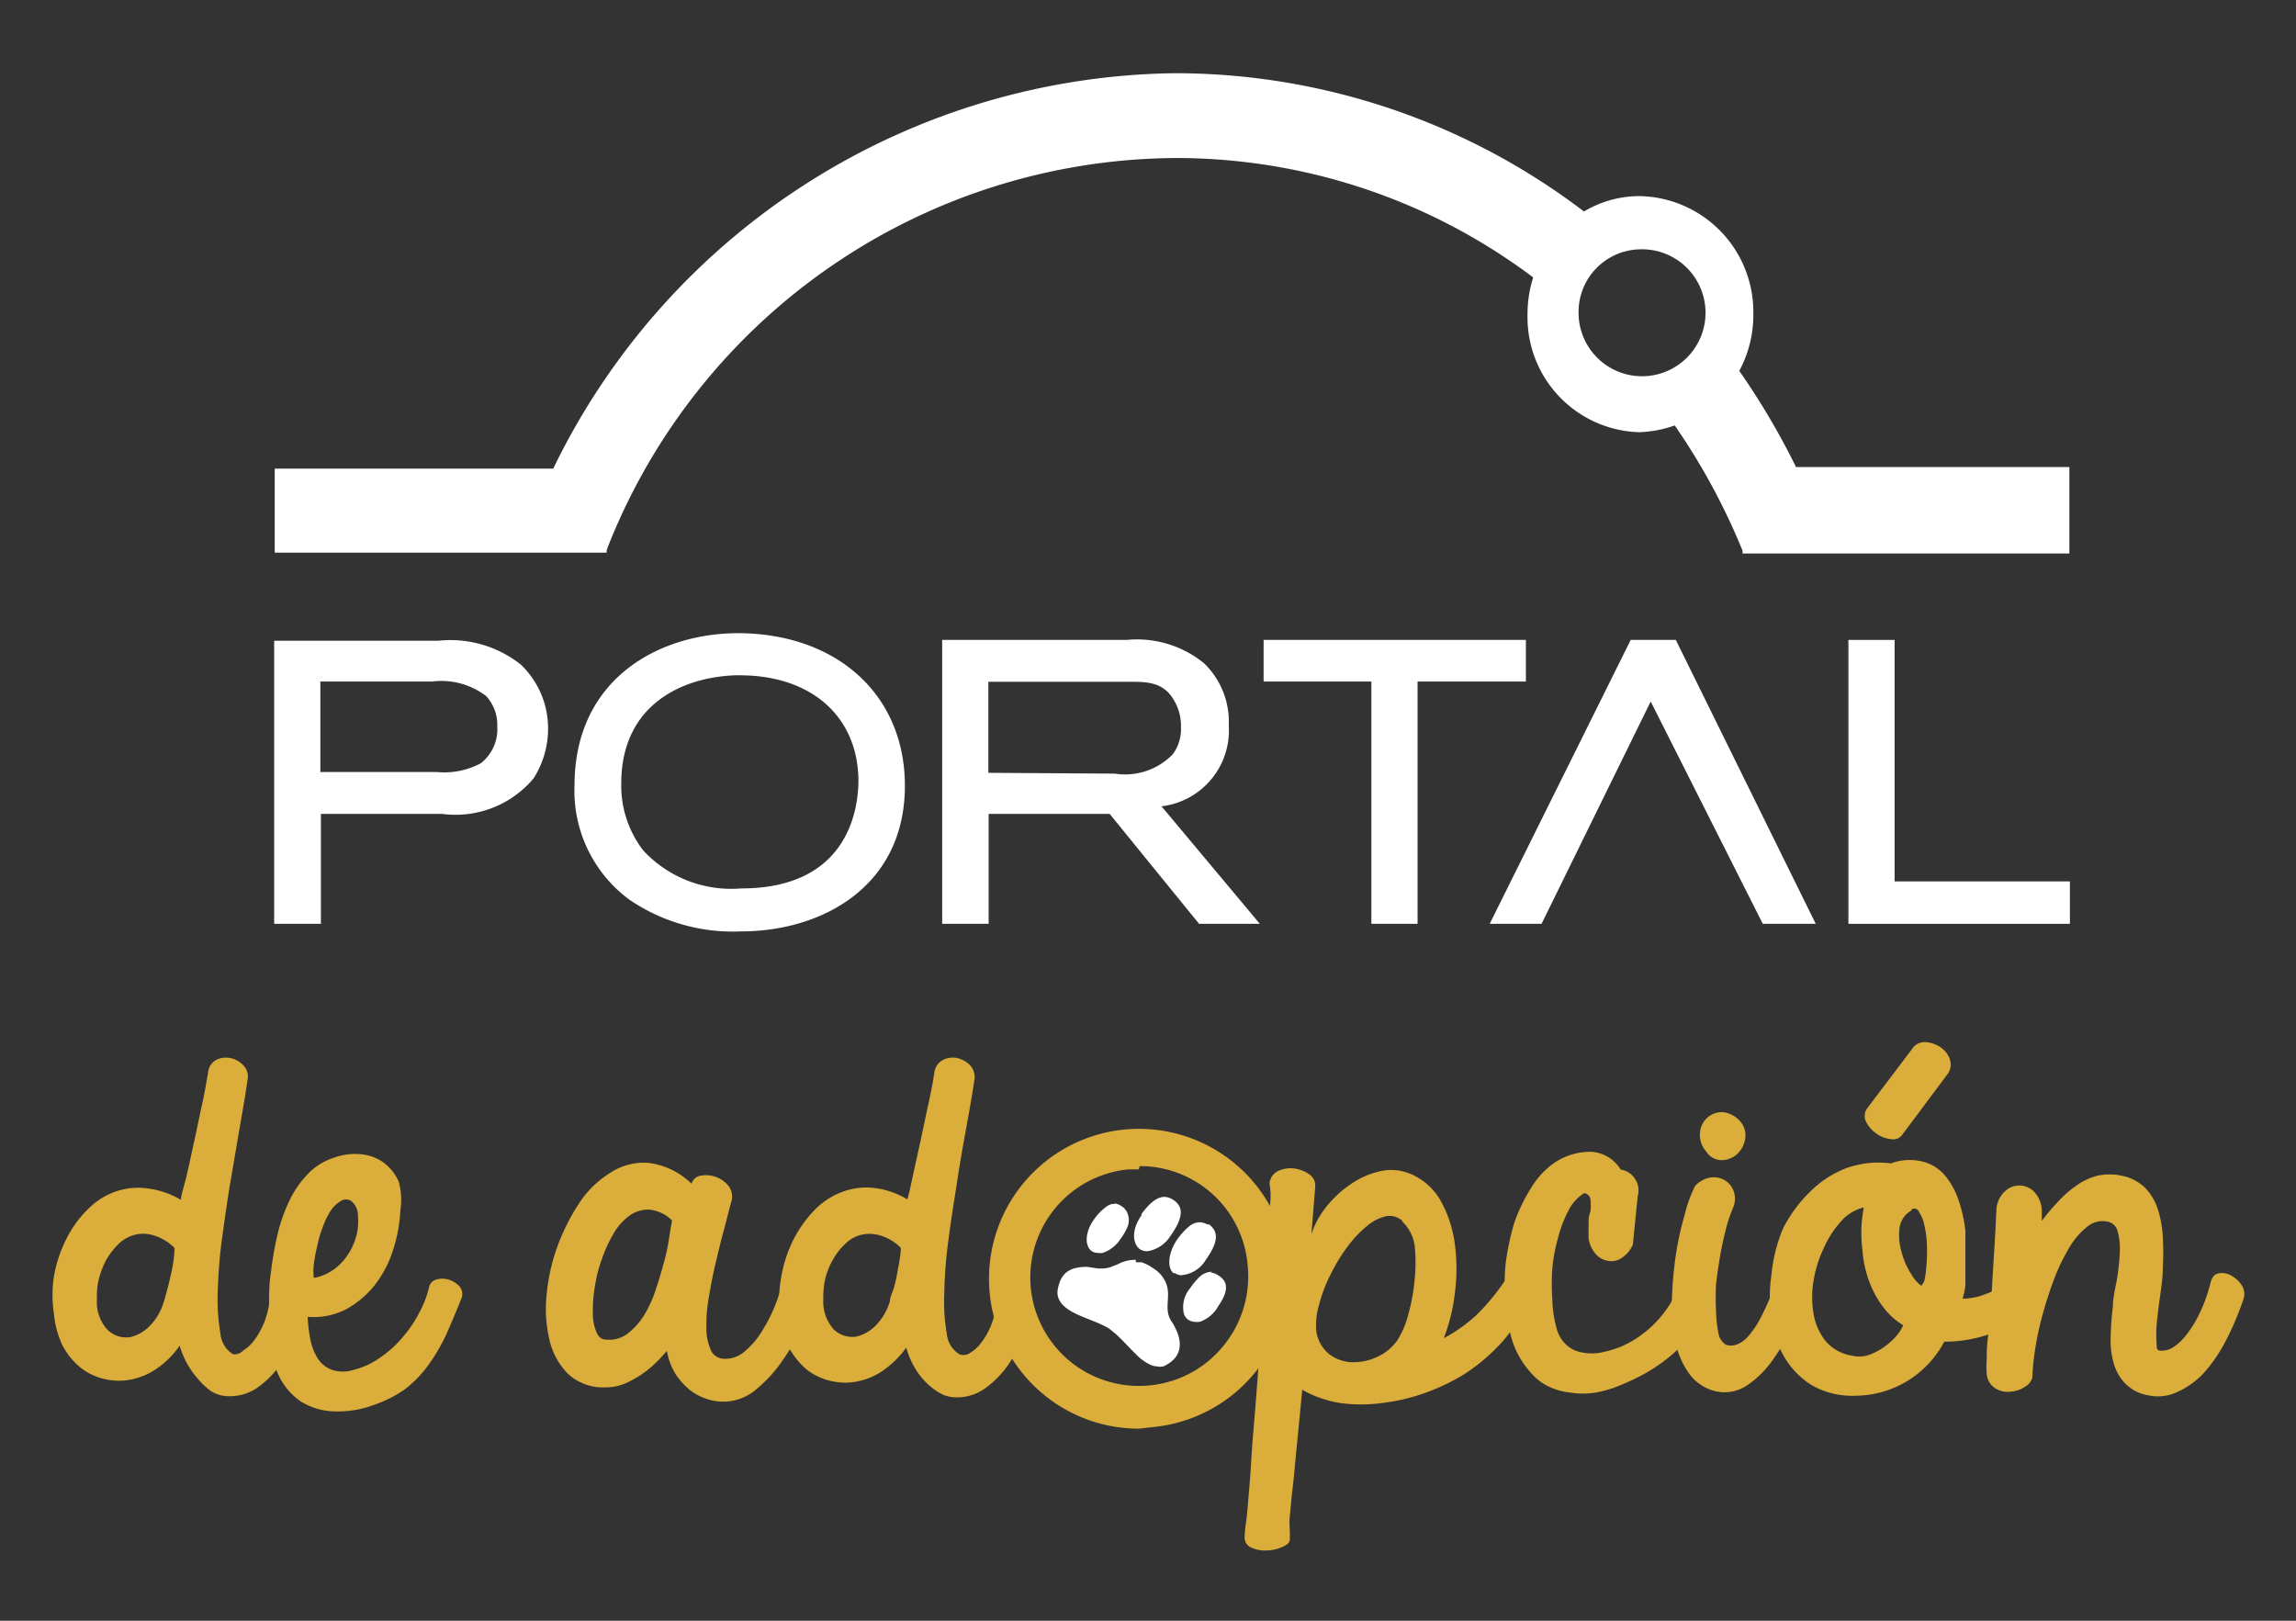 <svg viewBox="0 0 85 60" xmlns="http://www.w3.org/2000/svg" xmlns:xlink="http://www.w3.org/1999/xlink"><rect x="0" y="0" width="85" height="60" fill="#333333" stroke="none"/><clipPath id="a"><path d="m-127.36 62.45h582.05v107.09h-582.05z"/></clipPath><g fill="#dbad3a"><path d="m2 48.66a4.61 4.61 0 0 1 0-1.43 4.92 4.92 0 0 1 .46-1.37 4.07 4.07 0 0 1 .81-1.11 2.65 2.65 0 0 1 1.11-.67 2.53 2.53 0 0 1 1.11-.08 3.19 3.19 0 0 1 1.21.42c0-.2.12-.51.21-.9s.18-.82.28-1.27.19-.91.29-1.36.16-.83.22-1.16a.6.6 0 0 1 .3-.49.81.81 0 0 1 .53-.07.89.89 0 0 1 .48.27.6.6 0 0 1 .15.56c-.06.46-.16 1-.27 1.65s-.23 1.35-.35 2.05-.22 1.43-.32 2.15-.14 1.37-.16 2a7.42 7.42 0 0 0 .1 1.51 1 1 0 0 0 .46.77.42.42 0 0 0 .38-.13 1.56 1.56 0 0 0 .44-.42 3 3 0 0 0 .37-.7 3.48 3.48 0 0 0 .19-.88.77.77 0 0 1 .33-.5.58.58 0 0 1 .44-.06.72.72 0 0 1 .37.28.6.6 0 0 1 .09.49 4.39 4.39 0 0 1 -.23 1.07 5 5 0 0 1 -.56 1.14 3.44 3.44 0 0 1 -.84.9 1.81 1.81 0 0 1 -1.11.37 1.27 1.27 0 0 1 -.68-.19 2.74 2.74 0 0 1 -.52-.5 2.92 2.92 0 0 1 -.4-.59 3.33 3.33 0 0 1 -.24-.59 3.33 3.33 0 0 1 -.81.82 2.55 2.55 0 0 1 -.94.42 2.31 2.31 0 0 1 -1 0 2.27 2.27 0 0 1 -.88-.4 2.67 2.67 0 0 1 -.69-.82 3.36 3.36 0 0 1 -.33-1.18zm4.46-2.46a1.8 1.8 0 0 0 -.79-.47 1.24 1.24 0 0 0 -.74 0 1.37 1.37 0 0 0 -.55.33 3 3 0 0 0 -.43.55 3.1 3.1 0 0 0 -.28.7 2.59 2.59 0 0 0 -.08.78 1.5 1.5 0 0 0 .41 1.16 1 1 0 0 0 .83.25 1.49 1.49 0 0 0 .71-.41 2.11 2.11 0 0 0 .53-.92c.05-.15.09-.32.14-.5s.09-.36.13-.54.07-.35.09-.51a4.12 4.12 0 0 0 .03-.42z"/><path d="m14.82 44.83a5.53 5.53 0 0 1 -.26 1.42 4.14 4.14 0 0 1 -.66 1.29 3.49 3.49 0 0 1 -1.07.92 2.63 2.63 0 0 1 -1.44.29 5.67 5.67 0 0 0 .1.84 2.07 2.07 0 0 0 .28.71 1.08 1.08 0 0 0 .51.41 1.31 1.31 0 0 0 .82 0 2.91 2.91 0 0 0 1-.47 4.15 4.15 0 0 0 .82-.75 4.64 4.64 0 0 0 .6-.89 3.86 3.86 0 0 0 .36-.93.38.38 0 0 1 .27-.3.78.78 0 0 1 .45 0 .91.91 0 0 1 .4.24.44.44 0 0 1 .1.41c-.21.54-.41 1-.61 1.45a6.76 6.76 0 0 1 -.68 1.13 4.3 4.3 0 0 1 -.82.83 4.46 4.46 0 0 1 -1.09.56 3.84 3.84 0 0 1 -1.54.26 2.47 2.47 0 0 1 -1.23-.37 2.44 2.44 0 0 1 -.83-1 4 4 0 0 1 -.34-1.52c0-.28 0-.62 0-1s0-.82.07-1.26a13 13 0 0 1 .23-1.34 6.23 6.23 0 0 1 .43-1.26 3.72 3.72 0 0 1 .67-1 2.33 2.33 0 0 1 1-.64 2.26 2.26 0 0 1 1-.13 1.7 1.7 0 0 1 .83.3 1.76 1.76 0 0 1 .57.71 2.57 2.57 0 0 1 .06 1.09zm-1.82-.37a.35.35 0 0 0 -.38 0 1.2 1.2 0 0 0 -.37.35 2.7 2.7 0 0 0 -.29.59 4.33 4.33 0 0 0 -.21.7 6.38 6.38 0 0 0 -.13.69 1.91 1.91 0 0 0 0 .52 1.86 1.86 0 0 0 1-.54 2.31 2.31 0 0 0 .53-.88 2.07 2.07 0 0 0 .1-.87.68.68 0 0 0 -.25-.56z"/><path d="m22.42 51.36a1.91 1.91 0 0 1 -1.37-.48 2.57 2.57 0 0 1 -.7-1.24 5 5 0 0 1 -.12-1.64 7.14 7.14 0 0 1 .39-1.81 7.75 7.75 0 0 1 .81-1.63 3.69 3.69 0 0 1 1.16-1.14 2.26 2.26 0 0 1 1.41-.37 2.76 2.76 0 0 1 1.6.77.43.43 0 0 1 .37-.3 1.07 1.07 0 0 1 .56.06 1.05 1.05 0 0 1 .46.35.65.65 0 0 1 .07.6c-.07.27-.15.59-.26 1s-.2.78-.3 1.2-.18.83-.25 1.25a5.9 5.9 0 0 0 -.1 1.13 2 2 0 0 0 .15.83.53.53 0 0 0 .49.36 1.07 1.07 0 0 0 .8-.29 2.94 2.94 0 0 0 .66-.8 5.54 5.54 0 0 0 .49-1 5 5 0 0 0 .26-.94c.06-.24.17-.39.33-.43a.63.63 0 0 1 .45.05.87.87 0 0 1 .36.35.44.44 0 0 1 0 .44 6.59 6.59 0 0 1 -.39 1.3 7.17 7.17 0 0 1 -.75 1.34 5 5 0 0 1 -1 1.11 1.87 1.87 0 0 1 -1.86.35 2 2 0 0 1 -.61-.33 2.68 2.68 0 0 1 -.52-.58 2.44 2.44 0 0 1 -.32-.86c-.09.1-.2.23-.35.38a3.92 3.92 0 0 1 -.53.45 4.07 4.07 0 0 1 -.65.37 1.83 1.83 0 0 1 -.74.15zm0-1.77a1.12 1.12 0 0 0 .8-.21 2.56 2.56 0 0 0 .62-.68 4.56 4.56 0 0 0 .45-1c.12-.36.22-.71.3-1s.15-.64.19-.92.08-.48.1-.6a1.4 1.4 0 0 0 -.85-.4 1.18 1.18 0 0 0 -.72.22 2.11 2.11 0 0 0 -.59.66 5 5 0 0 0 -.43.93 5.09 5.09 0 0 0 -.26 1 4.78 4.78 0 0 0 -.08 1 1.66 1.66 0 0 0 .13.72c.06.16.17.27.32.28z"/><path d="m28.88 48.66a4.61 4.61 0 0 1 .05-1.43 4.92 4.92 0 0 1 .46-1.37 4.53 4.53 0 0 1 .81-1.11 2.78 2.78 0 0 1 1.11-.67 2.53 2.53 0 0 1 1.07-.1 3.13 3.13 0 0 1 1.21.42c.06-.2.13-.51.21-.9l.28-1.27c.1-.46.19-.91.29-1.36s.17-.83.22-1.16a.61.61 0 0 1 .32-.47.81.81 0 0 1 .53-.07 1 1 0 0 1 .48.27.66.66 0 0 1 .15.56c-.07.46-.16 1-.28 1.65s-.24 1.33-.35 2.05-.23 1.43-.32 2.15a16.1 16.1 0 0 0 -.16 2 6.83 6.83 0 0 0 .09 1.51 1 1 0 0 0 .46.77.41.41 0 0 0 .41-.05 1.44 1.44 0 0 0 .44-.42 2.7 2.7 0 0 0 .37-.7 3.14 3.14 0 0 0 .18-.94.77.77 0 0 1 .33-.5.6.6 0 0 1 .45-.06.74.74 0 0 1 .36.28.64.64 0 0 1 .1.49 4.44 4.44 0 0 1 -.23 1.09 5 5 0 0 1 -.55 1.14 3.65 3.65 0 0 1 -.85.9 1.78 1.78 0 0 1 -1.1.37 1.22 1.22 0 0 1 -.68-.19 2.54 2.54 0 0 1 -.56-.47 2.92 2.92 0 0 1 -.4-.59 3.22 3.22 0 0 1 -.23-.59 3.54 3.54 0 0 1 -.82.82 2.48 2.48 0 0 1 -.94.42 2.27 2.27 0 0 1 -1 0 2.31 2.31 0 0 1 -.89-.4 2.79 2.79 0 0 1 -.68-.82 3.36 3.36 0 0 1 -.34-1.25zm4.47-2.46a1.75 1.75 0 0 0 -.79-.47 1.33 1.33 0 0 0 -.74 0 1.28 1.28 0 0 0 -.54.33 2.33 2.33 0 0 0 -.43.55 2.72 2.72 0 0 0 -.29.7 3 3 0 0 0 -.08.78 1.54 1.54 0 0 0 .4 1.14 1 1 0 0 0 .83.25 1.49 1.49 0 0 0 .71-.41 2.11 2.11 0 0 0 .53-.92c0-.15.1-.32.15-.5s.09-.36.12-.54.07-.35.09-.51a2.43 2.43 0 0 0 .04-.4z"/><path d="m47 43.81a.56.56 0 0 1 .34-.47 1.09 1.09 0 0 1 .59-.08 1.25 1.25 0 0 1 .55.22.5.5 0 0 1 .21.46l-.14 1.75a3.21 3.21 0 0 1 .54-1 4 4 0 0 1 .9-.84 3.1 3.1 0 0 1 1.1-.49 1.85 1.85 0 0 1 1.18.12 2.31 2.31 0 0 1 1.08 1 4.52 4.52 0 0 1 .51 1.58 6.84 6.84 0 0 1 0 1.81 6.7 6.7 0 0 1 -.41 1.67 5.67 5.67 0 0 0 1.19-.84 8 8 0 0 0 1.24-1.55.26.26 0 0 1 .35 0 .77.77 0 0 1 .25.38 1.66 1.66 0 0 1 .05.6 1 1 0 0 1 -.24.58 5.11 5.11 0 0 1 -.88 1.18 6.83 6.83 0 0 1 -1.23 1 7.8 7.8 0 0 1 -1.46.69 7.19 7.19 0 0 1 -1.56.36 5.73 5.73 0 0 1 -1.55 0 4.17 4.17 0 0 1 -1.4-.49c-.08.85-.15 1.57-.21 2.17s-.1 1.1-.15 1.51-.07.72-.1 1 0 .41 0 .54a2.36 2.36 0 0 1 0 .26v.07c0 .12-.13.21-.32.29a1.62 1.62 0 0 1 -.58.11 1.2 1.2 0 0 1 -.55-.12.4.4 0 0 1 -.22-.42c0-.22.07-.58.11-1.07s.09-1 .13-1.69.1-1.33.16-2.07.11-1.48.17-2.23.11-1.46.16-2.15.08-1.31.12-1.86.07-1 .1-1.32-.03-.63-.03-.66zm4.93 1.4a.7.7 0 0 0 -.64-.18 1.71 1.71 0 0 0 -.72.39 4.24 4.24 0 0 0 -.72.78 6.5 6.5 0 0 0 -.6 1 5.3 5.3 0 0 0 -.41 1.08 2.68 2.68 0 0 0 -.11 1 1.34 1.34 0 0 0 .49.86 1.49 1.49 0 0 0 .84.29 2.08 2.08 0 0 0 .93-.2 1.83 1.83 0 0 0 .74-.61 3.25 3.25 0 0 0 .4-.94 6.94 6.94 0 0 0 .24-1.3 6 6 0 0 0 0-1.28 1.51 1.51 0 0 0 -.47-.89z"/><path d="m60.45 46.07a1.06 1.06 0 0 1 -.4.49.67.67 0 0 1 -.5.12.74.74 0 0 1 -.46-.24 1.12 1.12 0 0 1 -.28-.6c0-.12 0-.27 0-.46s0-.36.07-.53a2.19 2.19 0 0 0 0-.46.28.28 0 0 0 -.23-.22 1.57 1.57 0 0 0 -.57.62 4.47 4.47 0 0 0 -.39 1 6.11 6.11 0 0 0 -.22 1.16 7.63 7.63 0 0 0 0 1.16 4.16 4.16 0 0 0 .14 1 1.29 1.29 0 0 0 .34.64 1.12 1.12 0 0 0 .63.32 1.84 1.84 0 0 0 .7 0 4.2 4.2 0 0 0 .71-.21 3.65 3.65 0 0 0 .8-.46 4 4 0 0 0 .78-.76 4.6 4.6 0 0 0 .66-1.17.44.44 0 0 1 .34-.26.91.91 0 0 1 .49.05.72.72 0 0 1 .38.31.52.52 0 0 1 0 .52 5.18 5.18 0 0 1 -.7 1.19 6.28 6.28 0 0 1 -1.9 1.6 9 9 0 0 1 -1 .46 4 4 0 0 1 -.81.22 3 3 0 0 1 -.85 0 2.61 2.61 0 0 1 -.83-.22 2.07 2.07 0 0 1 -.71-.56 3.31 3.31 0 0 1 -.64-1.1 6.11 6.11 0 0 1 -.26-1.39 7.67 7.67 0 0 1 0-1.51 9.69 9.69 0 0 1 .31-1.48 6.13 6.13 0 0 1 .62-1.3 3.07 3.07 0 0 1 .8-.9 2.38 2.38 0 0 1 1.44-.46 1.37 1.37 0 0 1 1.09.66.74.74 0 0 1 .52.33.76.76 0 0 1 .11.65z"/><path d="m62.75 43.91a1 1 0 0 1 .58-.32.83.83 0 0 1 .52.1.78.78 0 0 1 .33.4.85.85 0 0 1 0 .57 5.73 5.73 0 0 0 -.27.78c-.08.32-.16.66-.22 1s-.12.73-.16 1.11a9.68 9.68 0 0 0 0 1 4.54 4.54 0 0 0 .09.81.62.62 0 0 0 .27.42.59.59 0 0 0 .39 0 1 1 0 0 0 .44-.31 3.55 3.55 0 0 0 .5-.76 10.39 10.39 0 0 0 .57-1.37.46.46 0 0 1 .32-.26.58.58 0 0 1 .39 0 .55.55 0 0 1 .3.24.54.54 0 0 1 0 .42 10.32 10.32 0 0 1 -.41 1.26 6.89 6.89 0 0 1 -.73 1.3 3.67 3.67 0 0 1 -1 1 1.5 1.5 0 0 1 -1.24.18 1.69 1.69 0 0 1 -.93-.69 3.25 3.25 0 0 1 -.49-1.22 6.9 6.9 0 0 1 -.1-1.57 13.77 13.77 0 0 1 .15-1.6 11.17 11.17 0 0 1 .31-1.4 5.11 5.11 0 0 1 .39-1.09zm.41-1.29a.9.9 0 0 1 -.22-.73.82.82 0 0 1 .31-.55.79.79 0 0 1 .59-.16 1 1 0 0 1 .65.42.8.8 0 0 1 .1.65 1 1 0 0 1 -.32.51.9.9 0 0 1 -.56.19.68.68 0 0 1 -.55-.33z"/><path d="m70 43.07a2 2 0 0 1 1.17-.07 1.58 1.58 0 0 1 .81.49 2.73 2.73 0 0 1 .52.92 5.22 5.22 0 0 1 .26 1.15v.62s0 .45 0 .68 0 .44 0 .65-.06.4-.1.57a2.71 2.71 0 0 0 .61-.09 4.77 4.77 0 0 0 .5-.19c.15-.07.29-.15.43-.23a2.86 2.86 0 0 1 .42-.24.42.42 0 0 1 .44 0 .52.52 0 0 1 .24.32 1.17 1.17 0 0 1 0 .46.6.6 0 0 1 -.19.39 4.34 4.34 0 0 1 -1.49.9 5.08 5.08 0 0 1 -1.64.27 3.8 3.8 0 0 1 -1.41 1.48 3.74 3.74 0 0 1 -1.88.52 3 3 0 0 1 -1.6-.38 3 3 0 0 1 -1-1 3.73 3.73 0 0 1 -.51-1.45 5.63 5.63 0 0 1 0-1.64 5.84 5.84 0 0 1 .42-1.7 5.09 5.09 0 0 1 1-1.37 3.81 3.81 0 0 1 1.34-.88 3.5 3.5 0 0 1 1.66-.18zm-1 1.63a1.62 1.62 0 0 0 -.83.5 3.68 3.68 0 0 0 -.65 1 4.49 4.49 0 0 0 -.38 1.21 3.66 3.66 0 0 0 0 1.23 2.21 2.21 0 0 0 .44 1 1.62 1.62 0 0 0 1 .55 1.16 1.16 0 0 0 .51 0 2.08 2.08 0 0 0 .55-.25 2.68 2.68 0 0 0 .49-.4 1.72 1.72 0 0 0 .33-.48 2.51 2.51 0 0 1 -.67-.58 3.53 3.53 0 0 1 -.47-.75 4.13 4.13 0 0 1 -.37-1.45 4.93 4.93 0 0 1 .05-1.58zm1.43-2.7a.41.41 0 0 1 -.43.17 1.06 1.06 0 0 1 -.54-.21 1.15 1.15 0 0 1 -.38-.44.48.48 0 0 1 .06-.51l1.65-2.18a.54.54 0 0 1 .47-.25 1.08 1.08 0 0 1 .55.17.91.91 0 0 1 .37.45.6.6 0 0 1 -.1.59zm.34 2.81a.87.87 0 0 0 -.45.67 2.22 2.22 0 0 0 .08.88 2.9 2.9 0 0 0 .35.8 1.36 1.36 0 0 0 .38.44.57.57 0 0 0 .14-.33 5 5 0 0 0 .06-.61 5.5 5.5 0 0 0 0-.7 3.71 3.71 0 0 0 -.1-.65 1.26 1.26 0 0 0 -.18-.43.19.19 0 0 0 -.28-.11z"/><path d="m73.91 44.76a1 1 0 0 1 .34-.68.77.77 0 0 1 .56-.19.74.74 0 0 1 .53.27 1.06 1.06 0 0 1 .25.72v.32a7.08 7.08 0 0 1 .57-.68 3.79 3.79 0 0 1 .67-.6 2.29 2.29 0 0 1 .8-.39 2.11 2.11 0 0 1 .94 0 1.7 1.7 0 0 1 .85.45 2.07 2.07 0 0 1 .47.8 4.26 4.26 0 0 1 .18 1 10.84 10.84 0 0 1 0 1.14c0 .38-.06.76-.11 1.12s-.09.69-.12 1a4.61 4.61 0 0 0 0 .69c0 .17 0 .26.13.27a.74.74 0 0 0 .46-.11 1.9 1.9 0 0 0 .5-.46 4.21 4.21 0 0 0 .5-.81 5.68 5.68 0 0 0 .41-1.15q.08-.3.3-.33a.68.68 0 0 1 .46.08 1.11 1.11 0 0 1 .39.36.59.59 0 0 1 .07.5 10.72 10.72 0 0 1 -.63 1.5 5.82 5.82 0 0 1 -.8 1.2 3 3 0 0 1 -1 .74 1.67 1.67 0 0 1 -1.08.14 1.57 1.57 0 0 1 -.87-.44 1.74 1.74 0 0 1 -.43-.76 3.07 3.07 0 0 1 -.11-1 10.18 10.18 0 0 1 .08-1.08c0-.36.1-.72.16-1.07a9.35 9.35 0 0 0 .1-1 2.44 2.44 0 0 0 -.08-.71.47.47 0 0 0 -.36-.37.88.88 0 0 0 -.74.16 2.86 2.86 0 0 0 -.66.74 7.44 7.44 0 0 0 -.56 1.13c-.16.42-.31.86-.43 1.3a10.77 10.77 0 0 0 -.29 1.29 8.49 8.49 0 0 0 -.12 1.15.59.59 0 0 1 -.29.35 1.07 1.07 0 0 1 -.52.17.86.86 0 0 1 -.54-.11.69.69 0 0 1 -.34-.54 4 4 0 0 1 0-.58c0-.22 0-.55.08-1s.08-1 .12-1.72.11-1.65.16-2.81z"/></g><path d="m42.05 46.64a1.32 1.32 0 0 0 -.66.16l-.18.07a1 1 0 0 1 -.45.09h-.11l-.4-.06c-.56 0-1 .15-1.1.9a.61.61 0 0 0 .11.4c.32.49 1.29.65 1.82 1l.21.17c.25.22.5.51.75.75a1.82 1.82 0 0 0 .52.39.55.55 0 0 0 .25.07.52.52 0 0 0 .27 0c.78-.37.68-1 .35-1.57l-.08-.12-.06-.12c-.17-.42.07-.85-.14-1.31a1.18 1.18 0 0 0 -.46-.51 1.59 1.59 0 0 0 -.43-.22h-.21" fill="#fff"/><path d="m41.29 44.57a.46.46 0 0 0 -.3.08 1.93 1.93 0 0 0 -.52.54c-.3.44-.32.94-.05 1.13a.36.36 0 0 0 .2.06.52.52 0 0 0 .21 0 1.26 1.26 0 0 0 .65-.51 2.36 2.36 0 0 0 .24-.4.68.68 0 0 0 0-.6.53.53 0 0 0 -.19-.21.58.58 0 0 0 -.28-.11" fill="#fff"/><path d="m44.87 47.08a.7.7 0 0 0 -.52.25 3 3 0 0 0 -.3.37 1.09 1.09 0 0 0 -.22.94.41.41 0 0 0 .15.21.46.46 0 0 0 .21.08.67.67 0 0 0 .24 0 1.26 1.26 0 0 0 .62-.49l.06-.1c.28-.41.45-.84 0-1.12a.62.62 0 0 0 -.29-.11" fill="#fff"/><path d="m43.11 44.31c-.31 0-.59.28-.85.63v.05c-.34.48-.37 1-.07 1.25a.52.52 0 0 0 .23.08h.07a1.24 1.24 0 0 0 .85-.58c.34-.48.58-1 .11-1.31a.67.67 0 0 0 -.31-.12" fill="#fff"/><path d="m44.45 45.25a.6.6 0 0 0 -.4.13 2.34 2.34 0 0 0 -.49.54c-.31.46-.36 1-.12 1.21h.05a.49.49 0 0 0 .23.08 1.17 1.17 0 0 0 .92-.57c.3-.43.53-.88.24-1.2a.43.43 0 0 0 -.12-.11h-.06a.66.66 0 0 0 -.25-.08" fill="#fff"/><path d="m42.16 52.89a5.55 5.55 0 1 1 5.53-6.06 5.55 5.55 0 0 1 -5 6zm0-9.6h-.37a4 4 0 1 0 .74 8 4 4 0 0 0 2.74-1.44 4.05 4.05 0 0 0 .92-3 4 4 0 0 0 -4-3.68z" fill="#dbad3a"/><path d="m22.46 20.37.05-.14a22.74 22.74 0 0 1 21-14.38 22 22 0 0 1 13.25 4.42 4.51 4.51 0 0 0 -.21 1.37 4.26 4.26 0 0 0 4.13 4.36 4.34 4.34 0 0 0 1.32-.25 24.13 24.13 0 0 1 2.45 4.49l.06.14v.11h12.1v-3.1-.1h-10.12a27.29 27.29 0 0 0 -2.1-3.56 4.37 4.37 0 0 0 .52-2.11 4.29 4.29 0 0 0 -4.2-4.36 4 4 0 0 0 -2.07.57 25 25 0 0 0 -15.16-5.12 25.94 25.94 0 0 0 -23 14.64h-10.31v3.11h12.29zm38.25-11.14a2.35 2.35 0 1 1 -2.27 2.35 2.32 2.32 0 0 1 2.27-2.35z" fill="#fff"/><path d="m19.75 28.82a3.4 3.4 0 0 0 .54-1.82 3.27 3.27 0 0 0 -1-2.39 4.2 4.2 0 0 0 -3.06-.89h-6.08v10.48h1.73v-4.07h4.48a3.77 3.77 0 0 0 3.39-1.31zm-1.94-.57a2.86 2.86 0 0 1 -1.64.33h-4.31v-3.35h4.14a2.74 2.74 0 0 1 2 .54 1.58 1.58 0 0 1 .41 1.12 1.61 1.61 0 0 1 -.6 1.36z" fill="#fff"/><path d="m27.34 23.44c-3 0-6.07 1.74-6.07 5.63a5 5 0 0 0 2.05 4.25 6.8 6.8 0 0 0 4.12 1.16c3 0 6.06-1.67 6.06-5.39 0-3.36-2.5-5.63-6.16-5.65zm.1 9.45a4.44 4.44 0 0 1 -3.63-1.41 3.93 3.93 0 0 1 -.81-2.48c0-2.85 2.17-3.92 4.21-4h.18c2.66 0 4.39 1.54 4.39 3.93-.01.94-.32 3.96-4.34 3.96z" fill="#fff"/><path d="m43 29.85a2.83 2.83 0 0 0 2.49-3 3 3 0 0 0 -.92-2.3 3.93 3.93 0 0 0 -2.86-.86h-6.83v10.51h1.72v-4.07h4.48l3.31 4.07h2.25zm-6.41-1.24v-3.37h5.25c.6 0 1.23 0 1.62.68a1.85 1.85 0 0 1 .26 1 1.57 1.57 0 0 1 -.3 1 2.46 2.46 0 0 1 -2.15.72z" fill="#fff"/><path d="m56.49 23.69h-9.71v1.54h3.99v8.97h1.71v-8.97h4.01z" fill="#fff"/><path d="m65.26 34.2h1.96l-5.18-10.51h-1.67l-5.22 10.51h1.92l4.04-8.23z" fill="#fff"/><path d="m70.14 32.63v-8.94h-1.71v10.51h8.2v-1.57z" fill="#fff"/><g clip-path="url(#a)"><g opacity=".1"><path d="m-7.65-40.55h113.7v42.02h-113.7z" fill="none"/><path d="m-2.28-40.55h105.56v42.02h-105.56z" fill="none"/><path d="m-7.65 1.47h113.7v42.02h-113.7z" fill="none"/><g fill="#fff"><path d="m24.25 9.82a2.24 2.24 0 0 0 -1.06.33l-.28.13a1.61 1.61 0 0 1 -.73.19h-.19a4.89 4.89 0 0 0 -.66 0c-.92 0-1.69.35-1.69 1.55a1 1 0 0 0 .22.63c.58.74 2.18.89 3.1 1.43a3.9 3.9 0 0 1 .36.25c.43.33.87.76 1.3 1.11a3.21 3.21 0 0 0 .9.57 1.25 1.25 0 0 0 .42.08.86.86 0 0 0 .43-.11c1.24-.67 1-1.65.4-2.53 0-.07-.09-.13-.13-.19a.87.87 0 0 1 -.11-.18c-.34-.65 0-1.38-.38-2.08a2.07 2.07 0 0 0 -.81-.76 2.73 2.73 0 0 0 -.74-.31 2.21 2.21 0 0 0 -.35 0"/><path d="m22.78 6.6a.86.86 0 0 0 -.48.16 3 3 0 0 0 -.8.93c-.44.74-.42 1.55 0 1.82a.68.68 0 0 0 .34.08 1 1 0 0 0 .33-.06 2 2 0 0 0 1-.87 4.8 4.8 0 0 0 .4-.66 1.09 1.09 0 0 0 0-1 .88.88 0 0 0 -.34-.32 1 1 0 0 0 -.48-.15"/><path d="m28.92 10.22a1.14 1.14 0 0 0 -.82.46 4.94 4.94 0 0 0 -.45.62 1.79 1.79 0 0 0 -.26 1.53.69.69 0 0 0 .28.33.73.73 0 0 0 .35.09 1.08 1.08 0 0 0 .38-.08 2 2 0 0 0 1-.86l.1-.15c.4-.7.64-1.39-.06-1.8a.93.93 0 0 0 -.48-.14"/><path d="m25.74 6c-.52 0-.95.5-1.32 1.09l-.05.08c-.5.8-.49 1.7 0 2a.8.8 0 0 0 .38.1h.12a2.07 2.07 0 0 0 1.33-1c.5-.81.84-1.63 0-2.11a1.09 1.09 0 0 0 -.46-.16"/><path d="m28 7.34a1.05 1.05 0 0 0 -.65.26 4.09 4.09 0 0 0 -.73.91c-.46.76-.48 1.6-.06 1.94a.47.47 0 0 0 .09.06.7.7 0 0 0 .38.1 1.88 1.88 0 0 0 1.44-1c.45-.72.77-1.45.26-1.94a1 1 0 0 0 -.22-.16h-.09a1 1 0 0 0 -.42-.17"/><path d="m70.35 32.48a2.31 2.31 0 0 0 -1.06.32l-.28.14a1.79 1.79 0 0 1 -.73.18h-.19a5 5 0 0 0 -.66 0c-.92 0-1.69.34-1.69 1.54a1 1 0 0 0 .21.64c.58.74 2.18.89 3.09 1.43a2.68 2.68 0 0 1 .37.25c.43.32.87.76 1.3 1.11a3.32 3.32 0 0 0 .89.57 1.25 1.25 0 0 0 .42.08.87.87 0 0 0 .44-.11c1.24-.68 1-1.65.4-2.54l-.14-.19a1 1 0 0 1 -.11-.17c-.33-.66 0-1.38-.37-2.08a2.16 2.16 0 0 0 -.81-.77 2.67 2.67 0 0 0 -.74-.3 1.5 1.5 0 0 0 -.35 0"/><path d="m68.87 29.26a.86.86 0 0 0 -.48.16 3 3 0 0 0 -.79.92c-.44.74-.42 1.54 0 1.82a.73.73 0 0 0 .33.08 1.06 1.06 0 0 0 .34-.06 2.13 2.13 0 0 0 1-.88 6.07 6.07 0 0 0 .35-.66 1.07 1.07 0 0 0 0-1 1 1 0 0 0 -.34-.32.93.93 0 0 0 -.48-.14"/><path d="m75 32.88a1.13 1.13 0 0 0 -.82.45 4.3 4.3 0 0 0 -.45.62 1.75 1.75 0 0 0 -.26 1.53.63.63 0 0 0 .28.32.6.6 0 0 0 .35.1 1 1 0 0 0 .37-.08 2.07 2.07 0 0 0 1-.86l.09-.16c.41-.69.64-1.38 0-1.79a.93.93 0 0 0 -.48-.14"/><path d="m71.84 28.65c-.53 0-1 .51-1.32 1.09l-.06.08c-.49.81-.48 1.7 0 2a.7.7 0 0 0 .38.1h.16a2 2 0 0 0 1.32-1c.5-.8.85-1.63 0-2.1a1 1 0 0 0 -.51-.16"/><path d="m74.12 30a1 1 0 0 0 -.64.26 3.6 3.6 0 0 0 -.73.91c-.47.76-.49 1.59-.06 1.94l.08.06a.75.75 0 0 0 .38.1 1.94 1.94 0 0 0 1.45-1c.45-.72.77-1.46.26-1.94a1 1 0 0 0 -.22-.16l-.09-.06a1 1 0 0 0 -.43-.1"/><path d="m-1.78 9.94c-.72.25-1.67 0-2.12.74s.31 1.42.5 2.18c.15.6-.06 2.1.8 2.08 1.64 0 .84-1.12 1.7-2.61s2.24-1.43 1.41-2.77c-.51-.79-1.64.16-2.29.38z"/><path d="m81.64 15.47c-1.25-.69.07-1.59-.9-3.09s-2.66-1.77-1.74-3.56c.68-1.29 3.34-.81 5 1.37 2.09 2.81-1.06 6-2.36 5.28z"/><path d="m82.21 7.41a.75.75 0 0 0 .94-.41.73.73 0 0 0 -.15-1 .76.76 0 0 0 -1 .4.72.72 0 0 0 .21 1.01z"/><path d="m83.44 5.55a.69.69 0 0 0 0-.49.73.73 0 0 0 -.4.3c-.04.22.28.41.4.19z"/><path d="m83.86 8.24a.91.91 0 0 0 1.23-.24.87.87 0 0 0 .16-1.21.93.93 0 0 0 -1.25.21.87.87 0 0 0 -.14 1.24z"/><path d="m11.81 38.82c-1.25-.69.07-1.58-.9-3.09s-2.66-1.73-1.73-3.56c.68-1.29 3.34-.81 5 1.37 2.08 2.8-1.07 6-2.37 5.28z"/><path d="m12.38 30.76a.75.75 0 0 0 .94-.44.72.72 0 0 0 -.16-1 .76.76 0 0 0 -.95.44.72.72 0 0 0 .17 1z"/><path d="m13.61 28.9a.69.69 0 0 0 0-.49.73.73 0 0 0 -.4.3c-.09.22.28.41.4.19z"/><path d="m14 31.59a.91.91 0 0 0 1.23-.2.86.86 0 0 0 .16-1.21.93.93 0 0 0 -1.24.2.87.87 0 0 0 -.15 1.21z"/><path d="m16.08 29.87a.83.83 0 0 0 .2-.55.89.89 0 0 0 -.56.21c-.21.21.15.55.36.34z"/><path d="m15.35 32.63a1 1 0 0 0 1.39.12 1 1 0 0 0 .5-1.27 1 1 0 0 0 -1.39-.11 1 1 0 0 0 -.5 1.26z"/><path d="m18 31.32a.92.92 0 0 0 .37-.55 1 1 0 0 0 -.67.09c-.25.14.05.63.3.46z"/><path d="m15.8 34.25c.09.4.59.62 1.14.51s.9-.52.82-.92a.91.91 0 0 0 -1.14-.5c-.54.11-.91.52-.82.91z"/><path d="m18.49 33.94a.88.88 0 0 0 .48-.35.9.9 0 0 0 -.59-.13.25.25 0 0 0 .11.48z"/><path d="m17.46 36c0-.34-.43-.58-.89-.54s-.81.34-.78.68.43.58.89.54.81-.36.78-.68z"/><path d="m18.5 35.9a.77.77 0 0 0 -.48-.17.21.21 0 0 0 0 .41.75.75 0 0 0 .48-.24z"/><path d="m54.13 6.28a1.64 1.64 0 0 0 -1.47-.28 1.49 1.49 0 0 0 -.67.43 1.87 1.87 0 0 0 -2.21-.25 2.08 2.08 0 0 0 -.32.27 1.76 1.76 0 0 0 -.41 1.38 1.84 1.84 0 0 0 -1.36.56 2 2 0 0 0 -.24.33 1.77 1.77 0 0 0 .55 2.14 1.48 1.48 0 0 0 -.36.69 1.56 1.56 0 0 0 .36 1.45 2.2 2.2 0 0 0 1.19.64 2.27 2.27 0 0 0 1.4-.15 4.1 4.1 0 0 0 .58.67c1.24 1.07 2.07.35 2.29.1a2.84 2.84 0 0 0 .5-.84 3.28 3.28 0 0 1 .48-.82 3.15 3.15 0 0 1 .77-.55 3.25 3.25 0 0 0 .81-.59 1.25 1.25 0 0 0 .31-1.24 2 2 0 0 0 -.68-1 3.68 3.68 0 0 0 -.75-.48 2 2 0 0 0 0-1.38 2.19 2.19 0 0 0 -.78-1.07zm-3.88 2.12a1 1 0 0 1 .06-1.4 1 1 0 0 1 1.34.49 1 1 0 0 1 -.06 1.39 1 1 0 0 1 -1.34-.49zm-1.93.78a1.07 1.07 0 0 1 1.42-.18c.57.28.86.83.65 1.23a1 1 0 0 1 -1.4.23c-.58-.28-.87-.84-.67-1.24zm1.09 3.49c-.56-.12-.94-.52-.86-.91s.6-.62 1.16-.51.93.52.85.91-.6.62-1.15.51zm4.32-.75c-.88 1-.74 2.48-1.89 1.48a2.87 2.87 0 0 1 -.49-3.55 3.06 3.06 0 0 1 3.65.07c1.15 1-.41 1-1.29 2zm.27-4.27a.89.89 0 0 1 -.38 1.18.93.93 0 0 1 -1-.73.88.88 0 0 1 .38-1.17c.38-.13.84.2 1 .72zm0 0"/><path d="m41.13 29.63a1.64 1.64 0 0 0 -1.47-.25 1.49 1.49 0 0 0 -.67.43 1.87 1.87 0 0 0 -2.21-.25 1.63 1.63 0 0 0 -.31.27 1.73 1.73 0 0 0 -.42 1.38 1.88 1.88 0 0 0 -1.36.56 1.56 1.56 0 0 0 -.23.34 1.76 1.76 0 0 0 .54 2.11 1.48 1.48 0 0 0 -.36.69 1.58 1.58 0 0 0 .42 1.4 2.26 2.26 0 0 0 1.19.63 2.23 2.23 0 0 0 1.41-.15 3.61 3.61 0 0 0 .57.67c1.24 1.07 2.07.35 2.29.1a2.84 2.84 0 0 0 .5-.84 3.47 3.47 0 0 1 .48-.82 3 3 0 0 1 .78-.55 3.35 3.35 0 0 0 .8-.58 1.27 1.27 0 0 0 .31-1.25 2 2 0 0 0 -.68-1 3.68 3.68 0 0 0 -.75-.48 2 2 0 0 0 0-1.38 2.19 2.19 0 0 0 -.78-1.07zm-3.88 2.12a1 1 0 0 1 .06-1.39 1 1 0 0 1 1.34.49 1 1 0 0 1 -.06 1.39 1 1 0 0 1 -1.34-.49zm-1.92.78a1.06 1.06 0 0 1 1.41-.22c.57.28.86.83.66 1.24a1.06 1.06 0 0 1 -1.41.22c-.58-.28-.87-.83-.66-1.24zm1.08 3.47c-.56-.11-.94-.52-.86-.91a.94.94 0 0 1 1.16-.51c.55.11.94.52.85.91s-.6.62-1.15.51zm4.32-.75c-.88 1-.74 2.48-1.89 1.48a2.87 2.87 0 0 1 -.49-3.55 3.06 3.06 0 0 1 3.67.07c1.15 1-.41 1-1.29 2zm.27-4.25a.89.89 0 0 1 -.38 1.18.93.93 0 0 1 -1-.72.9.9 0 0 1 .38-1.18c.38-.13.84.2 1 .72zm0 0"/></g><path d="m-2.28 1.47h105.56v42.02h-105.56z" fill="none"/><path d="m-7.65 43.49h113.7v42.02h-113.7z" fill="none"/><path d="m24.25 51.84a2.35 2.35 0 0 0 -1.06.32l-.28.14a1.75 1.75 0 0 1 -.73.18h-.18a4.89 4.89 0 0 0 -.66 0c-.92 0-1.69.35-1.69 1.54a1 1 0 0 0 .22.64c.58.74 2.18.89 3.1 1.43a3.9 3.9 0 0 1 .36.25c.43.33.87.76 1.3 1.11a3.21 3.21 0 0 0 .9.57 1.25 1.25 0 0 0 .42.08.86.86 0 0 0 .43-.11c1.24-.68 1-1.65.4-2.54l-.13-.18a.87.87 0 0 1 -.11-.18c-.34-.65 0-1.38-.38-2.08a2 2 0 0 0 -.81-.76 2.45 2.45 0 0 0 -.74-.31 1.45 1.45 0 0 0 -.35 0" fill="#fff"/><path d="m22.78 48.62a.86.86 0 0 0 -.48.16 2.94 2.94 0 0 0 -.8.92c-.44.74-.42 1.55 0 1.82a.81.81 0 0 0 .34.08 1 1 0 0 0 .33-.06 2 2 0 0 0 1-.88 4.22 4.22 0 0 0 .35-.66 1.09 1.09 0 0 0 0-1 .88.88 0 0 0 -.34-.32 1 1 0 0 0 -.48-.15" fill="#fff"/><path d="m28.92 52.24a1.16 1.16 0 0 0 -.82.45 4.3 4.3 0 0 0 -.45.62 1.75 1.75 0 0 0 -.26 1.53.69.69 0 0 0 .28.33.73.73 0 0 0 .35.09 1.08 1.08 0 0 0 .38-.08 2.09 2.09 0 0 0 1-.86l.1-.15c.4-.7.63-1.39-.06-1.8a.93.93 0 0 0 -.48-.14" fill="#fff"/><path d="m25.74 48c-.52 0-.95.5-1.32 1.08l-.05.09c-.5.8-.49 1.7 0 2a.79.79 0 0 0 .38.09h.12a2.05 2.05 0 0 0 1.33-1c.5-.8.84-1.63 0-2.1a1 1 0 0 0 -.52-.15" fill="#fff"/><path d="m28 49.36a1 1 0 0 0 -.65.26 4.09 4.09 0 0 0 -.73.91c-.46.76-.48 1.59-.06 1.94l.09.06a.7.7 0 0 0 .38.1 1.91 1.91 0 0 0 1.44-1c.45-.72.77-1.46.26-1.94a1 1 0 0 0 -.22-.16l-.09-.05a.88.88 0 0 0 -.42-.11" fill="#fff"/><path d="m-1.78 52c-.72.25-1.67-.05-2.12.74s.31 1.42.5 2.17-.06 2.09.8 2.09c1.64 0 .84-1.13 1.7-2.61s2.24-1.47 1.41-2.81c-.51-.8-1.64.16-2.29.42z" fill="#fff"/><path d="m81.64 57.49c-1.25-.69.07-1.59-.9-3.09s-2.66-1.77-1.74-3.56c.68-1.29 3.34-.81 5 1.37 2.09 2.79-1.06 6-2.36 5.28z" fill="#fff"/><path d="m82.21 49.43a.76.76 0 0 0 .94-.44.73.73 0 0 0 -.15-.99.76.76 0 0 0 -.95.44.72.72 0 0 0 .16.99z" fill="#fff"/><path d="m83.44 47.57a.69.69 0 0 0 0-.49.73.73 0 0 0 -.4.3c-.04.22.28.41.4.19z" fill="#fff"/><path d="m83.86 50.25a.91.91 0 0 0 1.23-.19.87.87 0 0 0 .16-1.21.93.93 0 0 0 -1.24.2.85.85 0 0 0 -.15 1.2z" fill="#fff"/><path d="m54.13 48.29a1.7 1.7 0 0 0 -1.47-.29 1.68 1.68 0 0 0 -.67.43 1.87 1.87 0 0 0 -2.21-.25 1.64 1.64 0 0 0 -.32.27 1.76 1.76 0 0 0 -.41 1.38 1.8 1.8 0 0 0 -1.36.56 2 2 0 0 0 -.24.33 1.77 1.77 0 0 0 .55 2.16 1.5 1.5 0 0 0 0 2.12 2.2 2.2 0 0 0 1.19.64 2.27 2.27 0 0 0 1.4-.15 4.1 4.1 0 0 0 .58.67c1.24 1.07 2.07.35 2.29.1a2.84 2.84 0 0 0 .5-.84 3.28 3.28 0 0 1 .48-.82 3.15 3.15 0 0 1 .77-.55 3.25 3.25 0 0 0 .81-.59 1.26 1.26 0 0 0 .31-1.24 2 2 0 0 0 -.68-1 3 3 0 0 0 -.75-.48 2 2 0 0 0 0-1.38 2.26 2.26 0 0 0 -.78-1.08zm-3.88 2.12a1 1 0 0 1 .06-1.41 1.07 1.07 0 0 1 1.34.5 1 1 0 0 1 -.06 1.39 1.05 1.05 0 0 1 -1.34-.5zm-1.93.79a1.07 1.07 0 0 1 1.42-.2c.57.28.86.83.65 1.23s-.83.5-1.4.23-.87-.84-.67-1.24zm1.09 3.48c-.56-.11-.94-.52-.86-.91s.6-.61 1.16-.5.93.52.85.91-.6.62-1.15.5zm4.32-.74c-.88 1-.74 2.48-1.89 1.48a2.87 2.87 0 0 1 -.49-3.55 3.06 3.06 0 0 1 3.67.07c1.15 1-.41 1-1.29 2zm.27-4.27a.87.87 0 0 1 -.38 1.17c-.39.13-.85-.19-1-.72a.88.88 0 0 1 .38-1.12c.38-.13.84.2 1 .72zm0 0" fill="#fff"/><path d="m-2.28 43.49h105.56v42.02h-105.56z" fill="none"/></g></g></svg>